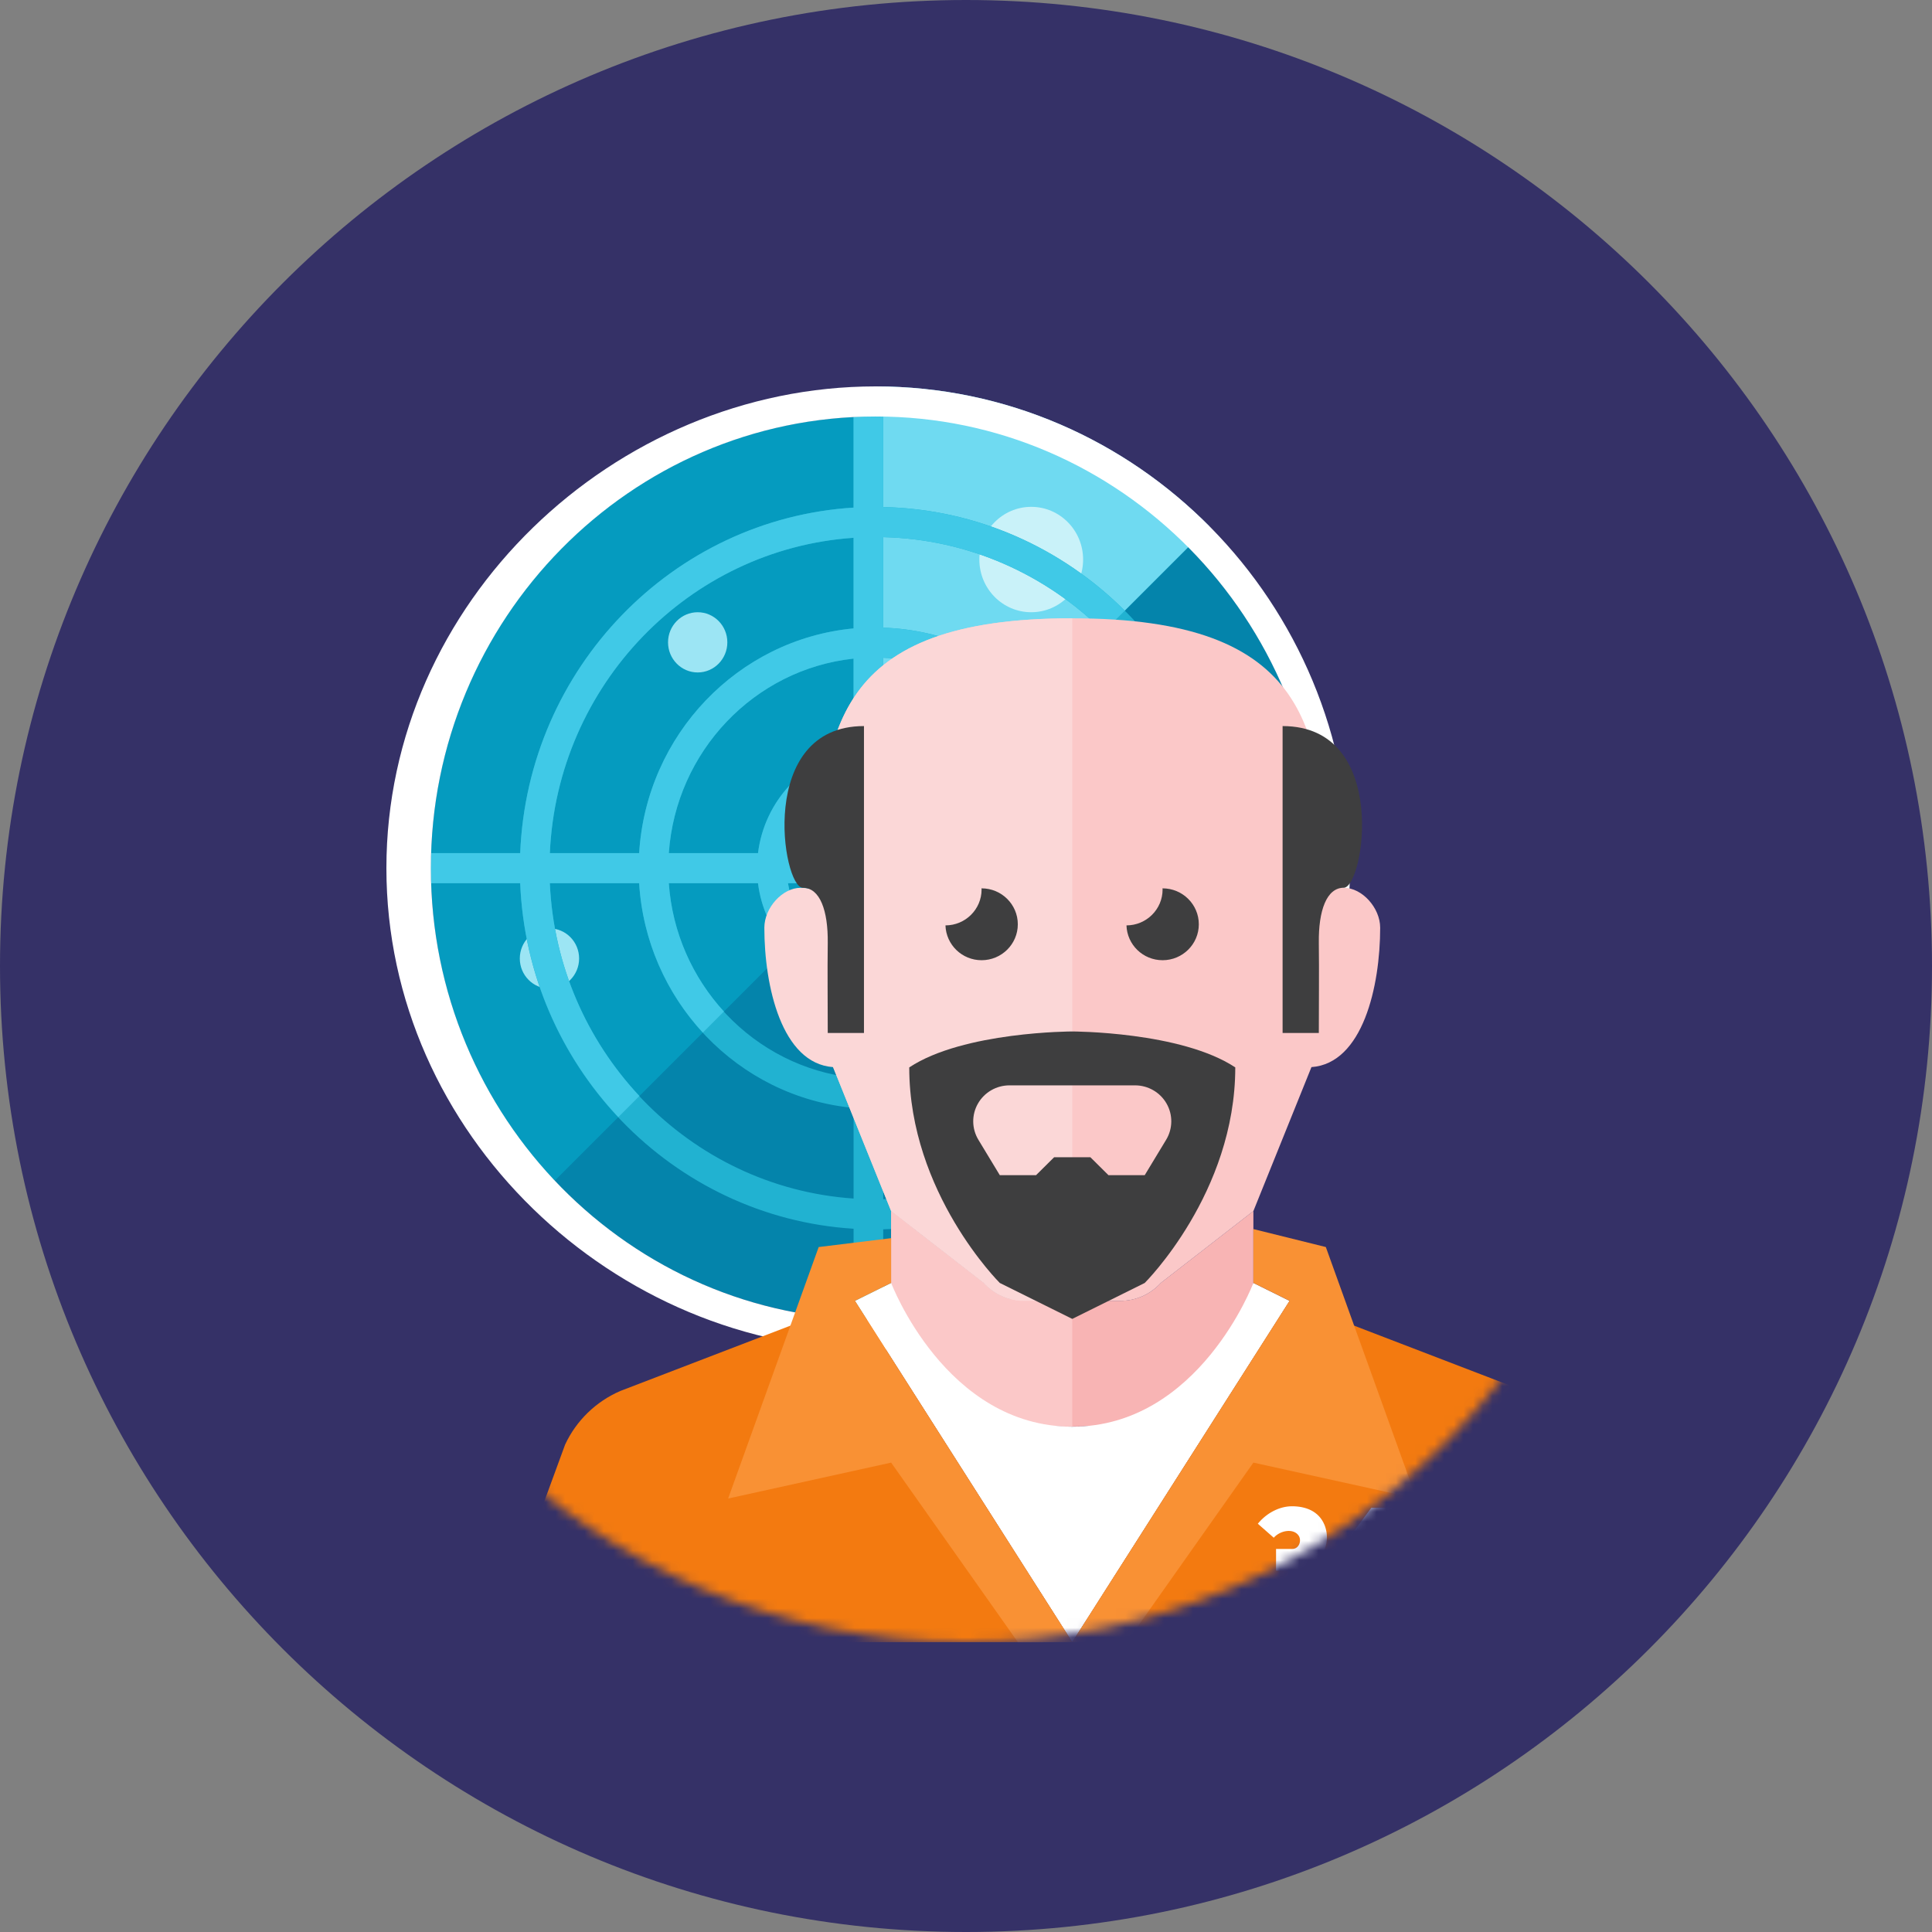<?xml version="1.0" encoding="UTF-8" standalone="no"?>
<svg width="200px" height="200px" viewBox="0 0 200 200" version="1.1" xmlns="http://www.w3.org/2000/svg" xmlns:xlink="http://www.w3.org/1999/xlink">
    <rect x="0" y="0" width="200" height="200" fill="#808080" stroke="none"/>
    <!-- Generator: Sketch 39.1 (31720) - http://www.bohemiancoding.com/sketch -->
    <title>assets/img_sex_offender</title>
    <desc>Created with Sketch.</desc>
    <defs>
        <path d="M70,140 C108.66,140 140,108.66 140,70 C140,31.34 108.66,0 70,0 C31.34,0 0,31.34 0,70 C0,108.66 31.34,140 70,140 Z" id="path-1"></path>
    </defs>
    <g id="Freshness" stroke="none" stroke-width="1" fill="none" fill-rule="evenodd">
        <g id="Circular-Icons" transform="translate(-500, -2750)">
            <g id="assets/img_sex_offender" transform="translate(500, 2750)">
                <path d="M100,200 C155.228,200 200,155.228 200,100 C200,44.772 155.228,0 100,0 C44.772,0 0,44.772 0,100 C0,155.228 44.772,200 100,200 Z" id="background" fill="#353167"></path>
                <g id="Group-4" transform="translate(30, 30)">
                    <mask id="mask-2" fill="white">
                        <use xlink:href="#path-1"></use>
                    </mask>
                    <g id="Mask"></g>
                    <g mask="url(#mask-2)" id="Group">
                        <g transform="translate(10, 10)">
                            <g>
                                <path d="M96.675,49.872 C96.675,75.695 76.064,96.627 50.64,96.627 C25.215,96.627 4.604,75.695 4.604,49.872 C4.604,24.049 25.215,3.117 50.64,3.117 C76.064,3.117 96.675,24.049 96.675,49.872" id="Fill-7663" fill="#0484AB"></path>
                                <path d="M50.639,3.117 C25.215,3.117 4.604,24.051 4.604,49.872 C4.604,62.434 9.49,73.828 17.424,82.228 L83.014,16.639 C74.698,8.28 63.263,3.117 50.639,3.117" id="Fill-7664" fill="#059BBF"></path>
                                <path d="M72.123,63.119 C72.123,64.84 70.748,66.236 69.054,66.236 C67.358,66.236 65.985,64.84 65.985,63.119 C65.985,61.399 67.358,60.002 69.054,60.002 C70.748,60.002 72.123,61.399 72.123,63.119" id="Fill-7665" fill="#6FDAF1"></path>
                                <path d="M35.294,26.495 C35.294,28.215 33.92,29.612 32.225,29.612 C30.53,29.612 29.155,28.215 29.155,26.495 C29.155,24.774 30.53,23.378 32.225,23.378 C33.92,23.378 35.294,24.774 35.294,26.495" id="Fill-7666" fill="#9CE5F4"></path>
                                <path d="M78.261,84.159 C78.261,85.88 76.886,87.276 75.192,87.276 C73.497,87.276 72.122,85.88 72.122,84.159 C72.122,82.439 73.497,81.042 75.192,81.042 C76.886,81.042 78.261,82.439 78.261,84.159" id="Fill-7667" fill="#6FDAF1"></path>
                                <path d="M50.639,49.013 L85.177,14.475 C76.297,5.54 64.102,-0 50.639,-0 L50.639,49.013 Z" id="Fill-7668" fill="#6FDAF1"></path>
                                <path d="M72.123,17.923 C72.123,20.935 69.718,23.378 66.752,23.378 C63.786,23.378 61.382,20.935 61.382,17.923 C61.382,14.91 63.786,12.468 66.752,12.468 C69.718,12.468 72.123,14.91 72.123,17.923" id="Fill-7669" fill="#C9F2F9"></path>
                                <path d="M19.949,59.223 C19.949,60.944 18.574,62.34 16.88,62.34 C15.185,62.34 13.81,60.944 13.81,59.223 C13.81,57.503 15.185,56.106 16.88,56.106 C18.574,56.106 19.949,57.503 19.949,59.223" id="Fill-7670" fill="#9CE5F4"></path>
                                <path d="M75.114,48.314 C74.332,35.557 64.086,25.39 51.431,24.977 L51.431,15.605 C69.168,16.023 83.566,30.396 84.361,48.314 L75.114,48.314 Z M51.431,84.139 L51.431,74.768 C64.086,74.355 74.332,64.187 75.114,51.431 L84.361,51.431 C83.566,69.349 69.168,83.721 51.431,84.139 L51.431,84.139 Z M51.431,62.3 C57.318,61.916 62.083,57.308 62.808,51.431 L72.045,51.431 C71.271,62.468 62.395,71.242 51.431,71.651 L51.431,62.3 Z M51.431,51.431 L59.708,51.431 C59.016,55.587 55.625,58.818 51.431,59.183 L51.431,51.431 Z M51.431,40.562 C55.625,40.926 59.016,44.157 59.708,48.314 L51.431,48.314 L51.431,40.562 Z M51.431,28.094 C62.395,28.502 71.271,37.276 72.045,48.314 L62.808,48.314 C62.083,42.437 57.318,37.828 51.431,37.445 L51.431,28.094 Z M48.361,25.053 C36.395,26.178 26.916,36.061 26.165,48.314 L16.92,48.314 C17.689,30.899 31.312,16.832 48.361,15.672 L48.361,25.053 Z M48.361,37.629 C43.173,38.621 39.134,42.938 38.469,48.314 L29.235,48.314 C29.972,37.778 38.087,29.284 48.361,28.179 L48.361,37.629 Z M48.361,48.314 L41.572,48.314 C42.178,44.662 44.87,41.729 48.361,40.822 L48.361,48.314 Z M48.361,58.922 C44.87,58.015 42.178,55.082 41.572,51.431 L48.361,51.431 L48.361,58.922 Z M48.361,71.565 C38.087,70.46 29.972,61.966 29.235,51.431 L38.469,51.431 C39.134,56.806 43.173,61.123 48.361,62.116 L48.361,71.565 Z M48.361,84.072 C31.312,82.912 17.689,68.845 16.92,51.431 L26.165,51.431 C26.916,63.684 36.395,73.566 48.361,74.691 L48.361,84.072 Z M96.634,48.314 L87.429,48.314 C86.631,28.676 70.861,12.908 51.431,12.488 L51.431,3.136 C51.166,3.133 50.904,3.117 50.639,3.117 C49.876,3.117 49.117,3.139 48.361,3.176 L48.361,12.546 C29.62,13.715 14.625,29.18 13.849,48.314 L4.643,48.314 C4.625,48.833 4.604,49.35 4.604,49.872 C4.604,50.394 4.625,50.912 4.643,51.431 L13.849,51.431 C14.625,70.564 29.62,86.029 48.361,87.198 L48.361,96.568 C49.117,96.605 49.876,96.627 50.639,96.627 C50.904,96.627 51.166,96.612 51.431,96.607 L51.431,87.256 C70.861,86.837 86.631,71.068 87.429,51.431 L96.64,51.431 C96.656,50.912 96.676,50.394 96.674,49.872 C96.674,49.35 96.651,48.833 96.634,48.314 L96.634,48.314 Z" id="Fill-7671" fill="#21B2D1"></path>
                                <path d="M48.362,15.672 L48.362,25.054 C36.394,26.178 26.917,36.06 26.164,48.313 L16.919,48.313 C17.69,30.898 31.312,16.833 48.362,15.672 L48.362,15.672 Z M48.362,37.628 C43.172,38.622 39.134,42.939 38.47,48.313 L29.234,48.313 C29.973,37.778 38.086,29.284 48.362,28.179 L48.362,37.628 Z M48.362,48.313 L41.571,48.313 C42.177,44.662 44.871,41.73 48.362,40.823 L48.362,48.313 Z M24.008,75.643 L26.193,73.46 C20.765,67.66 17.296,59.954 16.919,51.43 L26.164,51.43 C26.53,57.396 28.977,62.789 32.759,66.894 L34.94,64.712 C31.701,61.171 29.593,56.547 29.234,51.43 L38.47,51.43 C38.786,53.999 39.89,56.31 41.506,58.147 L43.691,55.961 C42.617,54.697 41.856,53.149 41.571,51.43 L48.221,51.43 L51.43,48.221 L51.43,40.563 C53.467,40.739 55.306,41.601 56.746,42.907 L58.938,40.715 C56.933,38.842 54.32,37.633 51.43,37.446 L51.43,28.095 C56.882,28.297 61.813,30.571 65.494,34.159 L67.678,31.974 C63.442,27.813 57.736,25.183 51.43,24.978 L51.43,15.606 C60.301,15.815 68.335,19.514 74.253,25.4 L76.437,23.215 C69.964,16.755 61.155,12.698 51.43,12.489 L51.43,3.137 C51.167,3.132 50.905,3.117 50.639,3.117 C49.875,3.117 49.116,3.138 48.362,3.176 L48.362,12.547 C29.619,13.714 14.626,29.179 13.85,48.313 L4.642,48.313 C4.625,48.832 4.604,49.35 4.604,49.872 C4.604,50.395 4.625,50.911 4.642,51.43 L13.85,51.43 C14.23,60.803 18.036,69.281 24.008,75.643 L24.008,75.643 Z" id="Fill-7672" fill="#40C9E7"></path>
                                <path d="M50.639,3.117 C25.256,3.117 4.604,24.091 4.604,49.872 C4.604,75.653 25.256,96.627 50.639,96.627 C76.023,96.627 96.732,75.653 96.674,49.872 C96.618,24.035 75.984,3.08 50.639,3.117 M50.639,99.744 C23.562,99.744 0,77.372 0,49.872 C0,22.372 23.562,0 50.639,0 C77.717,0 99.745,22.372 99.745,49.872 C99.745,77.372 77.717,99.744 50.639,99.744" id="Fill-7673" fill="#FFFFFF"></path>
                            </g>
                            <g transform="translate(11, 24)">
                                <path d="M64.978,70.661 L60,70.661 L55.022,70.661 C53.416,70.661 51.89,69.983 50.823,68.794 L41.25,61.363 L41.25,69.731 C41.25,69.731 41.25,83.679 60,83.679 C78.75,83.679 78.75,69.731 78.75,69.731 L78.75,61.363 L69.178,68.794 C68.111,69.983 66.583,70.661 64.978,70.661" id="Fill-1703" fill="#F8B4B4"></path>
                                <path d="M50.823,68.793 L41.251,61.362 L41.251,69.731 C41.251,69.731 41.251,83.678 60.001,83.678 L60.001,70.661 L55.023,70.661 C53.418,70.661 51.89,69.982 50.823,68.793" id="Fill-1704" fill="#FBC8C8"></path>
                                <path d="M91.875,32.038 C91.875,29.972 90,27.906 88.125,27.906 C87.336,27.906 86.743,28.094 86.25,28.354 C86.25,11.357 84.542,0.006 60,0.006 C35.67,0.006 33.784,11.163 33.75,27.9 L33.75,42.772 L41.25,61.368 L50.822,68.8 C51.889,69.986 53.417,70.667 55.022,70.667 L60,70.667 L64.978,70.667 C66.583,70.667 68.111,69.986 69.178,68.8 L78.75,61.368 L84.761,46.467 C90.079,46.088 91.875,38.089 91.875,32.038" id="Fill-1705" fill="#FBC8C8"></path>
                                <path d="M33.75,28.354 C33.257,28.094 32.664,27.906 31.875,27.906 C30,27.906 28.125,29.972 28.125,32.038 C28.125,38.09 29.921,46.088 35.239,46.467 L41.25,61.369 L50.822,68.8 C51.889,69.988 53.417,70.667 55.022,70.667 L60,70.667 L60,0.006 C35.466,0.006 33.75,11.35 33.75,28.354" id="Fill-1706" fill="#FBD7D7"></path>
                                <path d="M82.5,70.667 L78.75,68.807 C78.75,68.807 73.125,83.69 60,83.69 C46.875,83.69 41.25,68.807 41.25,68.807 L37.5,70.667 L60,106.006 L82.5,70.667 Z" id="Fill-1707" fill="#FFFFFF"></path>
                                <path d="M13.206,79.997 C10.684,81.092 8.653,83.066 7.5,85.544 L4.26325641e-13,106.001 L60,106.001 L37.5,70.667 L13.206,79.997 Z" id="Fill-1708" fill="#F37A10"></path>
                                <path d="M112.5,85.544 C111.347,83.065 109.316,81.092 106.794,79.997 L82.5,70.667 L60,106 L120,106 L112.5,85.544 Z" id="Fill-1709" fill="#F37A10"></path>
                                <path d="M54.363,31.682 C54.363,29.629 52.683,27.962 50.613,27.962 C50.609,27.962 50.606,27.964 50.602,27.964 C50.604,28.003 50.613,28.041 50.613,28.08 C50.613,30.129 48.941,31.791 46.874,31.797 C46.938,33.796 48.583,35.401 50.613,35.401 C52.683,35.401 54.363,33.737 54.363,31.682" id="Fill-1710" fill="#3E3E3F"></path>
                                <path d="M73.101,31.682 C73.101,29.629 71.421,27.962 69.351,27.962 C69.347,27.962 69.344,27.964 69.34,27.964 C69.342,28.003 69.351,28.041 69.351,28.08 C69.351,30.129 67.679,31.791 65.612,31.797 C65.676,33.796 67.321,35.401 69.351,35.401 C71.421,35.401 73.101,33.737 73.101,31.682" id="Fill-1711" fill="#3E3E3F"></path>
                                <polygon id="Fill-1712" fill="#F99134" points="41.25 68.812 37.5 70.666 60 106 54.375 106.005 41.25 87.409 24.375 91.128 33.75 65.093 41.25 64.174"></polygon>
                                <polygon id="Fill-1713" fill="#F99134" points="78.75 68.812 82.5 70.666 60 106 65.625 106.005 78.75 87.409 95.625 91.128 86.25 65.093 78.75 63.233"></polygon>
                                <path d="M63.75,57.655 L61.875,55.795 L60,55.795 L58.125,55.795 L56.25,57.655 L52.5,57.655 L50.282,53.989 C49.588,52.84 49.569,51.41 50.235,50.244 C50.901,49.078 52.148,48.356 53.498,48.356 L60,48.356 L66.502,48.356 C67.853,48.356 69.099,49.078 69.765,50.244 C70.431,51.41 70.412,52.84 69.718,53.989 L67.5,57.655 L63.75,57.655 Z M60,42.777 C60,42.777 48.75,42.777 43.125,46.497 C43.125,59.514 52.5,68.812 52.5,68.812 L60,72.532 L67.5,68.812 C67.5,68.812 76.875,59.514 76.875,46.497 C71.25,42.777 60,42.777 60,42.777 L60,42.777 Z" id="Fill-1714" fill="#3E3E3F"></path>
                                <path d="M90.786,98.547 L88.805,98.547 L90.818,95.702 L90.786,98.547 Z M93.29,98.515 L93.29,92.086 L90.961,92.086 L86.373,98.277 C86.136,97.885 85.816,97.522 85.328,97.273 C86.468,96.566 86.564,94.978 86.12,93.877 C85.518,92.401 84.123,91.928 82.745,91.928 C81.477,91.928 80.129,92.605 79.21,93.736 L80.858,95.183 C81.556,94.396 82.934,94.192 83.442,94.978 C83.759,95.451 83.506,96.345 82.776,96.345 L81.096,96.345 L81.096,98.593 L82.838,98.593 C83.648,98.593 84.061,99.097 84.061,99.665 C84.061,100.26 83.41,100.622 82.649,100.622 C81.983,100.622 81.256,100.34 80.841,99.678 L79.004,101.361 C79.844,102.761 81.318,103.373 82.76,103.373 C84.511,103.373 86.215,102.413 86.691,100.795 L90.58,100.795 L90.58,103.216 L93.29,103.216 L93.29,100.795 L94.338,100.795 L94.338,98.515 L93.29,98.515 Z" id="Fill-1715" fill="#FFFFFF"></path>
                                <path d="M38.438,11.163 L38.438,42.932 L34.688,42.932 C34.688,39.257 34.648,36.834 34.688,33.596 C34.727,30.28 33.889,27.9 32.109,27.9 C30,27.9 27.313,11.163 38.438,11.163" id="Fill-1716" fill="#3E3E3F"></path>
                                <path d="M81.774,11.163 L81.774,42.932 L85.524,42.932 C85.524,39.257 85.563,36.834 85.524,33.596 C85.484,30.28 86.323,27.9 88.102,27.9 C90.211,27.9 92.898,11.163 81.774,11.163" id="Fill-1717" fill="#3E3E3F"></path>
                            </g>
                        </g>
                    </g>
                </g>
            </g>
        </g>
    </g>
</svg>